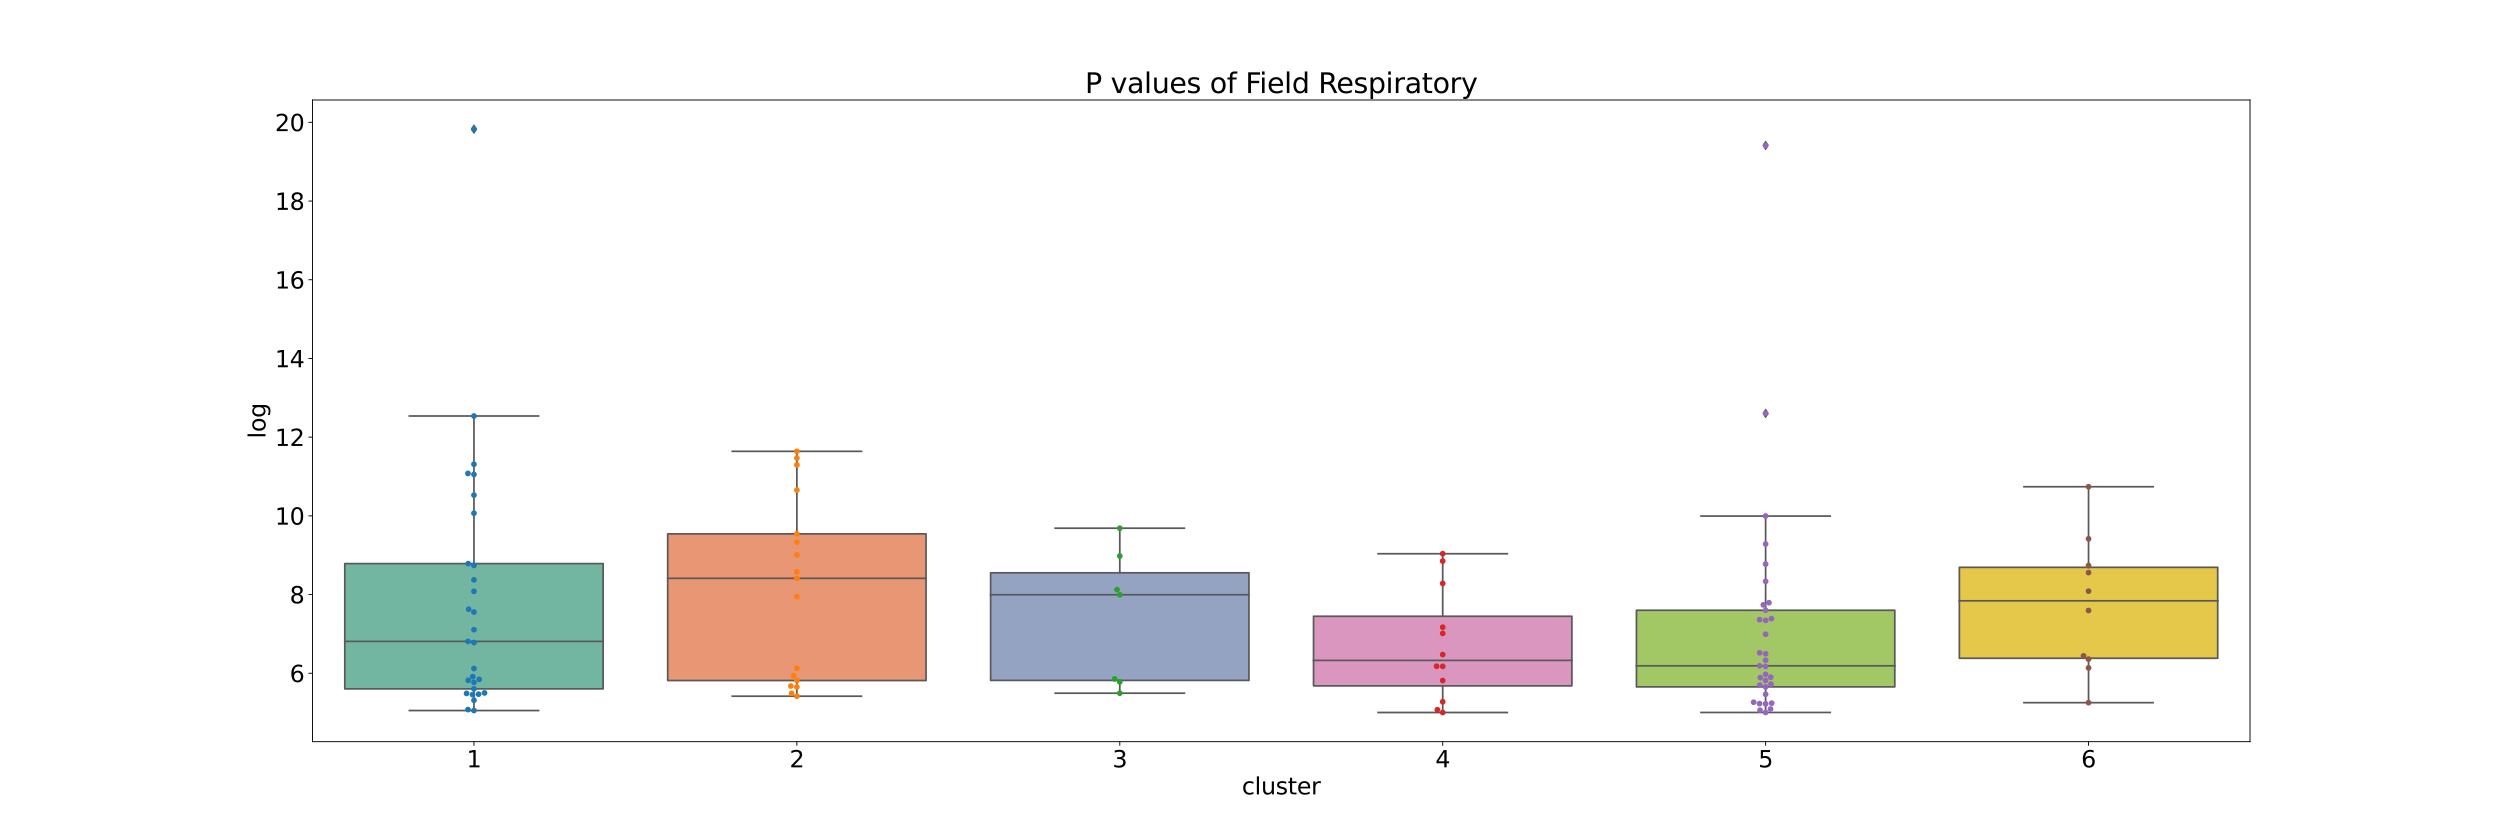 <?xml version="1.0" encoding="utf-8" standalone="no"?>
<!DOCTYPE svg PUBLIC "-//W3C//DTD SVG 1.1//EN"
        "http://www.w3.org/Graphics/SVG/1.1/DTD/svg11.dtd">
<svg xmlns:xlink="http://www.w3.org/1999/xlink" width="2160pt" height="720pt" viewBox="0 0 2160 720"
     xmlns="http://www.w3.org/2000/svg" version="1.1">
    <defs>
        <style type="text/css">*{stroke-linejoin: round; stroke-linecap: butt}</style>
    </defs>
    <g id="figure_1">
        <g id="patch_1">
            <path d="M 0 720
L 2160 720 
L 2160 0 
L 0 0 
z
" style="fill: #ffffff"/>
        </g>
        <g id="axes_1">
            <g id="patch_2">
                <path d="M 270 640.8
L 1944 640.8 
L 1944 86.4 
L 270 86.4 
z
" style="fill: #ffffff"/>
            </g>
            <g id="patch_3">
                <path d="M 297.9 595.163
L 521.1 595.163 
L 521.1 486.947 
L 297.9 486.947 
L 297.9 595.163 
z
" clip-path="url(#pf5c2e2ab93)" style="fill: #72b6a1; stroke: #595959; stroke-width: 1.5; stroke-linejoin: miter"/>
            </g>
            <g id="patch_4">
                <path d="M 576.9 587.984
L 800.1 587.984 
L 800.1 461.274 
L 576.9 461.274 
L 576.9 587.984 
z
" clip-path="url(#pf5c2e2ab93)" style="fill: #e99675; stroke: #595959; stroke-width: 1.5; stroke-linejoin: miter"/>
            </g>
            <g id="patch_5">
                <path d="M 855.9 587.877
L 1079.1 587.877 
L 1079.1 494.922 
L 855.9 494.922 
L 855.9 587.877 
z
" clip-path="url(#pf5c2e2ab93)" style="fill: #95a3c3; stroke: #595959; stroke-width: 1.5; stroke-linejoin: miter"/>
            </g>
            <g id="patch_6">
                <path d="M 1134.9 592.57
L 1358.1 592.57 
L 1358.1 532.429 
L 1134.9 532.429 
L 1134.9 592.57 
z
" clip-path="url(#pf5c2e2ab93)" style="fill: #db96c0; stroke: #595959; stroke-width: 1.5; stroke-linejoin: miter"/>
            </g>
            <g id="patch_7">
                <path d="M 1413.9 593.48
L 1637.1 593.48 
L 1637.1 527.253 
L 1413.9 527.253 
L 1413.9 593.48 
z
" clip-path="url(#pf5c2e2ab93)" style="fill: #a2c865; stroke: #595959; stroke-width: 1.5; stroke-linejoin: miter"/>
            </g>
            <g id="patch_8">
                <path d="M 1692.9 568.752
L 1916.1 568.752 
L 1916.1 490.159 
L 1692.9 490.159 
L 1692.9 568.752 
z
" clip-path="url(#pf5c2e2ab93)" style="fill: #e5c849; stroke: #595959; stroke-width: 1.5; stroke-linejoin: miter"/>
            </g>
            <g id="matplotlib.axis_1">
                <g id="xtick_1">
                    <g id="line2d_1">
                        <defs>
                            <path id="mca15ed8dbb" d="M 0 0
L 0 3.5 
" style="stroke: #000000; stroke-width: 0.8"/>
                        </defs>
                        <g>
                            <use xlink:href="#mca15ed8dbb" x="409.5" y="640.8"
                                 style="stroke: #000000; stroke-width: 0.8"/>
                        </g>
                    </g>
                    <g id="text_1">
                        <!-- 1 -->
                        <g transform="translate(403.137 662.997)scale(0.2 -0.2)">
                            <defs>
                                <path id="DejaVuSans-31" d="M 794 531
L 1825 531 
L 1825 4091 
L 703 3866 
L 703 4441 
L 1819 4666 
L 2450 4666 
L 2450 531 
L 3481 531 
L 3481 0 
L 794 0 
L 794 531 
z
" transform="scale(0.016)"/>
                            </defs>
                            <use xlink:href="#DejaVuSans-31"/>
                        </g>
                    </g>
                </g>
                <g id="xtick_2">
                    <g id="line2d_2">
                        <g>
                            <use xlink:href="#mca15ed8dbb" x="688.5" y="640.8"
                                 style="stroke: #000000; stroke-width: 0.8"/>
                        </g>
                    </g>
                    <g id="text_2">
                        <!-- 2 -->
                        <g transform="translate(682.138 662.997)scale(0.2 -0.2)">
                            <defs>
                                <path id="DejaVuSans-32" d="M 1228 531
L 3431 531 
L 3431 0 
L 469 0 
L 469 531 
Q 828 903 1448 1529 
Q 2069 2156 2228 2338 
Q 2531 2678 2651 2914 
Q 2772 3150 2772 3378 
Q 2772 3750 2511 3984 
Q 2250 4219 1831 4219 
Q 1534 4219 1204 4116 
Q 875 4013 500 3803 
L 500 4441 
Q 881 4594 1212 4672 
Q 1544 4750 1819 4750 
Q 2544 4750 2975 4387 
Q 3406 4025 3406 3419 
Q 3406 3131 3298 2873 
Q 3191 2616 2906 2266 
Q 2828 2175 2409 1742 
Q 1991 1309 1228 531 
z
" transform="scale(0.016)"/>
                            </defs>
                            <use xlink:href="#DejaVuSans-32"/>
                        </g>
                    </g>
                </g>
                <g id="xtick_3">
                    <g id="line2d_3">
                        <g>
                            <use xlink:href="#mca15ed8dbb" x="967.5" y="640.8"
                                 style="stroke: #000000; stroke-width: 0.8"/>
                        </g>
                    </g>
                    <g id="text_3">
                        <!-- 3 -->
                        <g transform="translate(961.138 662.997)scale(0.2 -0.2)">
                            <defs>
                                <path id="DejaVuSans-33" d="M 2597 2516
Q 3050 2419 3304 2112 
Q 3559 1806 3559 1356 
Q 3559 666 3084 287 
Q 2609 -91 1734 -91 
Q 1441 -91 1130 -33 
Q 819 25 488 141 
L 488 750 
Q 750 597 1062 519 
Q 1375 441 1716 441 
Q 2309 441 2620 675 
Q 2931 909 2931 1356 
Q 2931 1769 2642 2001 
Q 2353 2234 1838 2234 
L 1294 2234 
L 1294 2753 
L 1863 2753 
Q 2328 2753 2575 2939 
Q 2822 3125 2822 3475 
Q 2822 3834 2567 4026 
Q 2313 4219 1838 4219 
Q 1578 4219 1281 4162 
Q 984 4106 628 3988 
L 628 4550 
Q 988 4650 1302 4700 
Q 1616 4750 1894 4750 
Q 2613 4750 3031 4423 
Q 3450 4097 3450 3541 
Q 3450 3153 3228 2886 
Q 3006 2619 2597 2516 
z
" transform="scale(0.016)"/>
                            </defs>
                            <use xlink:href="#DejaVuSans-33"/>
                        </g>
                    </g>
                </g>
                <g id="xtick_4">
                    <g id="line2d_4">
                        <g>
                            <use xlink:href="#mca15ed8dbb" x="1246.5" y="640.8"
                                 style="stroke: #000000; stroke-width: 0.8"/>
                        </g>
                    </g>
                    <g id="text_4">
                        <!-- 4 -->
                        <g transform="translate(1240.138 662.997)scale(0.2 -0.2)">
                            <defs>
                                <path id="DejaVuSans-34" d="M 2419 4116
L 825 1625 
L 2419 1625 
L 2419 4116 
z
M 2253 4666 
L 3047 4666 
L 3047 1625 
L 3713 1625 
L 3713 1100 
L 3047 1100 
L 3047 0 
L 2419 0 
L 2419 1100 
L 313 1100 
L 313 1709 
L 2253 4666 
z
" transform="scale(0.016)"/>
                            </defs>
                            <use xlink:href="#DejaVuSans-34"/>
                        </g>
                    </g>
                </g>
                <g id="xtick_5">
                    <g id="line2d_5">
                        <g>
                            <use xlink:href="#mca15ed8dbb" x="1525.5" y="640.8"
                                 style="stroke: #000000; stroke-width: 0.8"/>
                        </g>
                    </g>
                    <g id="text_5">
                        <!-- 5 -->
                        <g transform="translate(1519.138 662.997)scale(0.2 -0.2)">
                            <defs>
                                <path id="DejaVuSans-35" d="M 691 4666
L 3169 4666 
L 3169 4134 
L 1269 4134 
L 1269 2991 
Q 1406 3038 1543 3061 
Q 1681 3084 1819 3084 
Q 2600 3084 3056 2656 
Q 3513 2228 3513 1497 
Q 3513 744 3044 326 
Q 2575 -91 1722 -91 
Q 1428 -91 1123 -41 
Q 819 9 494 109 
L 494 744 
Q 775 591 1075 516 
Q 1375 441 1709 441 
Q 2250 441 2565 725 
Q 2881 1009 2881 1497 
Q 2881 1984 2565 2268 
Q 2250 2553 1709 2553 
Q 1456 2553 1204 2497 
Q 953 2441 691 2322 
L 691 4666 
z
" transform="scale(0.016)"/>
                            </defs>
                            <use xlink:href="#DejaVuSans-35"/>
                        </g>
                    </g>
                </g>
                <g id="xtick_6">
                    <g id="line2d_6">
                        <g>
                            <use xlink:href="#mca15ed8dbb" x="1804.5" y="640.8"
                                 style="stroke: #000000; stroke-width: 0.8"/>
                        </g>
                    </g>
                    <g id="text_6">
                        <!-- 6 -->
                        <g transform="translate(1798.138 662.997)scale(0.2 -0.2)">
                            <defs>
                                <path id="DejaVuSans-36" d="M 2113 2584
Q 1688 2584 1439 2293 
Q 1191 2003 1191 1497 
Q 1191 994 1439 701 
Q 1688 409 2113 409 
Q 2538 409 2786 701 
Q 3034 994 3034 1497 
Q 3034 2003 2786 2293 
Q 2538 2584 2113 2584 
z
M 3366 4563 
L 3366 3988 
Q 3128 4100 2886 4159 
Q 2644 4219 2406 4219 
Q 1781 4219 1451 3797 
Q 1122 3375 1075 2522 
Q 1259 2794 1537 2939 
Q 1816 3084 2150 3084 
Q 2853 3084 3261 2657 
Q 3669 2231 3669 1497 
Q 3669 778 3244 343 
Q 2819 -91 2113 -91 
Q 1303 -91 875 529 
Q 447 1150 447 2328 
Q 447 3434 972 4092 
Q 1497 4750 2381 4750 
Q 2619 4750 2861 4703 
Q 3103 4656 3366 4563 
z
" transform="scale(0.016)"/>
                            </defs>
                            <use xlink:href="#DejaVuSans-36"/>
                        </g>
                    </g>
                </g>
                <g id="text_7">
                    <!-- cluster -->
                    <g transform="translate(1072.992 686.353)scale(0.2 -0.2)">
                        <defs>
                            <path id="DejaVuSans-63" d="M 3122 3366
L 3122 2828 
Q 2878 2963 2633 3030 
Q 2388 3097 2138 3097 
Q 1578 3097 1268 2742 
Q 959 2388 959 1747 
Q 959 1106 1268 751 
Q 1578 397 2138 397 
Q 2388 397 2633 464 
Q 2878 531 3122 666 
L 3122 134 
Q 2881 22 2623 -34 
Q 2366 -91 2075 -91 
Q 1284 -91 818 406 
Q 353 903 353 1747 
Q 353 2603 823 3093 
Q 1294 3584 2113 3584 
Q 2378 3584 2631 3529 
Q 2884 3475 3122 3366 
z
" transform="scale(0.016)"/>
                            <path id="DejaVuSans-6c" d="M 603 4863
L 1178 4863 
L 1178 0 
L 603 0 
L 603 4863 
z
" transform="scale(0.016)"/>
                            <path id="DejaVuSans-75" d="M 544 1381
L 544 3500 
L 1119 3500 
L 1119 1403 
Q 1119 906 1312 657 
Q 1506 409 1894 409 
Q 2359 409 2629 706 
Q 2900 1003 2900 1516 
L 2900 3500 
L 3475 3500 
L 3475 0 
L 2900 0 
L 2900 538 
Q 2691 219 2414 64 
Q 2138 -91 1772 -91 
Q 1169 -91 856 284 
Q 544 659 544 1381 
z
M 1991 3584 
L 1991 3584 
z
" transform="scale(0.016)"/>
                            <path id="DejaVuSans-73" d="M 2834 3397
L 2834 2853 
Q 2591 2978 2328 3040 
Q 2066 3103 1784 3103 
Q 1356 3103 1142 2972 
Q 928 2841 928 2578 
Q 928 2378 1081 2264 
Q 1234 2150 1697 2047 
L 1894 2003 
Q 2506 1872 2764 1633 
Q 3022 1394 3022 966 
Q 3022 478 2636 193 
Q 2250 -91 1575 -91 
Q 1294 -91 989 -36 
Q 684 19 347 128 
L 347 722 
Q 666 556 975 473 
Q 1284 391 1588 391 
Q 1994 391 2212 530 
Q 2431 669 2431 922 
Q 2431 1156 2273 1281 
Q 2116 1406 1581 1522 
L 1381 1569 
Q 847 1681 609 1914 
Q 372 2147 372 2553 
Q 372 3047 722 3315 
Q 1072 3584 1716 3584 
Q 2034 3584 2315 3537 
Q 2597 3491 2834 3397 
z
" transform="scale(0.016)"/>
                            <path id="DejaVuSans-74" d="M 1172 4494
L 1172 3500 
L 2356 3500 
L 2356 3053 
L 1172 3053 
L 1172 1153 
Q 1172 725 1289 603 
Q 1406 481 1766 481 
L 2356 481 
L 2356 0 
L 1766 0 
Q 1100 0 847 248 
Q 594 497 594 1153 
L 594 3053 
L 172 3053 
L 172 3500 
L 594 3500 
L 594 4494 
L 1172 4494 
z
" transform="scale(0.016)"/>
                            <path id="DejaVuSans-65" d="M 3597 1894
L 3597 1613 
L 953 1613 
Q 991 1019 1311 708 
Q 1631 397 2203 397 
Q 2534 397 2845 478 
Q 3156 559 3463 722 
L 3463 178 
Q 3153 47 2828 -22 
Q 2503 -91 2169 -91 
Q 1331 -91 842 396 
Q 353 884 353 1716 
Q 353 2575 817 3079 
Q 1281 3584 2069 3584 
Q 2775 3584 3186 3129 
Q 3597 2675 3597 1894 
z
M 3022 2063 
Q 3016 2534 2758 2815 
Q 2500 3097 2075 3097 
Q 1594 3097 1305 2825 
Q 1016 2553 972 2059 
L 3022 2063 
z
" transform="scale(0.016)"/>
                            <path id="DejaVuSans-72" d="M 2631 2963
Q 2534 3019 2420 3045 
Q 2306 3072 2169 3072 
Q 1681 3072 1420 2755 
Q 1159 2438 1159 1844 
L 1159 0 
L 581 0 
L 581 3500 
L 1159 3500 
L 1159 2956 
Q 1341 3275 1631 3429 
Q 1922 3584 2338 3584 
Q 2397 3584 2469 3576 
Q 2541 3569 2628 3553 
L 2631 2963 
z
" transform="scale(0.016)"/>
                        </defs>
                        <use xlink:href="#DejaVuSans-63"/>
                        <use xlink:href="#DejaVuSans-6c" x="54.98"/>
                        <use xlink:href="#DejaVuSans-75" x="82.764"/>
                        <use xlink:href="#DejaVuSans-73" x="146.143"/>
                        <use xlink:href="#DejaVuSans-74" x="198.242"/>
                        <use xlink:href="#DejaVuSans-65" x="237.451"/>
                        <use xlink:href="#DejaVuSans-72" x="298.975"/>
                    </g>
                </g>
            </g>
            <g id="matplotlib.axis_2">
                <g id="ytick_1">
                    <g id="line2d_7">
                        <defs>
                            <path id="mac9a48b45e" d="M 0 0
L -3.5 0 
" style="stroke: #000000; stroke-width: 0.8"/>
                        </defs>
                        <g>
                            <use xlink:href="#mac9a48b45e" x="270" y="581.704"
                                 style="stroke: #000000; stroke-width: 0.8"/>
                        </g>
                    </g>
                    <g id="text_8">
                        <!-- 6 -->
                        <g transform="translate(250.275 589.303)scale(0.2 -0.2)">
                            <use xlink:href="#DejaVuSans-36"/>
                        </g>
                    </g>
                </g>
                <g id="ytick_2">
                    <g id="line2d_8">
                        <g>
                            <use xlink:href="#mac9a48b45e" x="270" y="513.705"
                                 style="stroke: #000000; stroke-width: 0.8"/>
                        </g>
                    </g>
                    <g id="text_9">
                        <!-- 8 -->
                        <g transform="translate(250.275 521.304)scale(0.2 -0.2)">
                            <defs>
                                <path id="DejaVuSans-38" d="M 2034 2216
Q 1584 2216 1326 1975 
Q 1069 1734 1069 1313 
Q 1069 891 1326 650 
Q 1584 409 2034 409 
Q 2484 409 2743 651 
Q 3003 894 3003 1313 
Q 3003 1734 2745 1975 
Q 2488 2216 2034 2216 
z
M 1403 2484 
Q 997 2584 770 2862 
Q 544 3141 544 3541 
Q 544 4100 942 4425 
Q 1341 4750 2034 4750 
Q 2731 4750 3128 4425 
Q 3525 4100 3525 3541 
Q 3525 3141 3298 2862 
Q 3072 2584 2669 2484 
Q 3125 2378 3379 2068 
Q 3634 1759 3634 1313 
Q 3634 634 3220 271 
Q 2806 -91 2034 -91 
Q 1263 -91 848 271 
Q 434 634 434 1313 
Q 434 1759 690 2068 
Q 947 2378 1403 2484 
z
M 1172 3481 
Q 1172 3119 1398 2916 
Q 1625 2713 2034 2713 
Q 2441 2713 2670 2916 
Q 2900 3119 2900 3481 
Q 2900 3844 2670 4047 
Q 2441 4250 2034 4250 
Q 1625 4250 1398 4047 
Q 1172 3844 1172 3481 
z
" transform="scale(0.016)"/>
                            </defs>
                            <use xlink:href="#DejaVuSans-38"/>
                        </g>
                    </g>
                </g>
                <g id="ytick_3">
                    <g id="line2d_9">
                        <g>
                            <use xlink:href="#mac9a48b45e" x="270" y="445.706"
                                 style="stroke: #000000; stroke-width: 0.8"/>
                        </g>
                    </g>
                    <g id="text_10">
                        <!-- 10 -->
                        <g transform="translate(237.55 453.305)scale(0.2 -0.2)">
                            <defs>
                                <path id="DejaVuSans-30" d="M 2034 4250
Q 1547 4250 1301 3770 
Q 1056 3291 1056 2328 
Q 1056 1369 1301 889 
Q 1547 409 2034 409 
Q 2525 409 2770 889 
Q 3016 1369 3016 2328 
Q 3016 3291 2770 3770 
Q 2525 4250 2034 4250 
z
M 2034 4750 
Q 2819 4750 3233 4129 
Q 3647 3509 3647 2328 
Q 3647 1150 3233 529 
Q 2819 -91 2034 -91 
Q 1250 -91 836 529 
Q 422 1150 422 2328 
Q 422 3509 836 4129 
Q 1250 4750 2034 4750 
z
" transform="scale(0.016)"/>
                            </defs>
                            <use xlink:href="#DejaVuSans-31"/>
                            <use xlink:href="#DejaVuSans-30" x="63.623"/>
                        </g>
                    </g>
                </g>
                <g id="ytick_4">
                    <g id="line2d_10">
                        <g>
                            <use xlink:href="#mac9a48b45e" x="270" y="377.707"
                                 style="stroke: #000000; stroke-width: 0.8"/>
                        </g>
                    </g>
                    <g id="text_11">
                        <!-- 12 -->
                        <g transform="translate(237.55 385.306)scale(0.2 -0.2)">
                            <use xlink:href="#DejaVuSans-31"/>
                            <use xlink:href="#DejaVuSans-32" x="63.623"/>
                        </g>
                    </g>
                </g>
                <g id="ytick_5">
                    <g id="line2d_11">
                        <g>
                            <use xlink:href="#mac9a48b45e" x="270" y="309.709"
                                 style="stroke: #000000; stroke-width: 0.8"/>
                        </g>
                    </g>
                    <g id="text_12">
                        <!-- 14 -->
                        <g transform="translate(237.55 317.307)scale(0.2 -0.2)">
                            <use xlink:href="#DejaVuSans-31"/>
                            <use xlink:href="#DejaVuSans-34" x="63.623"/>
                        </g>
                    </g>
                </g>
                <g id="ytick_6">
                    <g id="line2d_12">
                        <g>
                            <use xlink:href="#mac9a48b45e" x="270" y="241.71"
                                 style="stroke: #000000; stroke-width: 0.8"/>
                        </g>
                    </g>
                    <g id="text_13">
                        <!-- 16 -->
                        <g transform="translate(237.55 249.308)scale(0.2 -0.2)">
                            <use xlink:href="#DejaVuSans-31"/>
                            <use xlink:href="#DejaVuSans-36" x="63.623"/>
                        </g>
                    </g>
                </g>
                <g id="ytick_7">
                    <g id="line2d_13">
                        <g>
                            <use xlink:href="#mac9a48b45e" x="270" y="173.711"
                                 style="stroke: #000000; stroke-width: 0.8"/>
                        </g>
                    </g>
                    <g id="text_14">
                        <!-- 18 -->
                        <g transform="translate(237.55 181.309)scale(0.2 -0.2)">
                            <use xlink:href="#DejaVuSans-31"/>
                            <use xlink:href="#DejaVuSans-38" x="63.623"/>
                        </g>
                    </g>
                </g>
                <g id="ytick_8">
                    <g id="line2d_14">
                        <g>
                            <use xlink:href="#mac9a48b45e" x="270" y="105.712"
                                 style="stroke: #000000; stroke-width: 0.8"/>
                        </g>
                    </g>
                    <g id="text_15">
                        <!-- 20 -->
                        <g transform="translate(237.55 113.31)scale(0.2 -0.2)">
                            <use xlink:href="#DejaVuSans-32"/>
                            <use xlink:href="#DejaVuSans-30" x="63.623"/>
                        </g>
                    </g>
                </g>
                <g id="text_16">
                    <!-- log -->
                    <g transform="translate(229.391 378.845)rotate(-90)scale(0.2 -0.2)">
                        <defs>
                            <path id="DejaVuSans-6f" d="M 1959 3097
Q 1497 3097 1228 2736 
Q 959 2375 959 1747 
Q 959 1119 1226 758 
Q 1494 397 1959 397 
Q 2419 397 2687 759 
Q 2956 1122 2956 1747 
Q 2956 2369 2687 2733 
Q 2419 3097 1959 3097 
z
M 1959 3584 
Q 2709 3584 3137 3096 
Q 3566 2609 3566 1747 
Q 3566 888 3137 398 
Q 2709 -91 1959 -91 
Q 1206 -91 779 398 
Q 353 888 353 1747 
Q 353 2609 779 3096 
Q 1206 3584 1959 3584 
z
" transform="scale(0.016)"/>
                            <path id="DejaVuSans-67" d="M 2906 1791
Q 2906 2416 2648 2759 
Q 2391 3103 1925 3103 
Q 1463 3103 1205 2759 
Q 947 2416 947 1791 
Q 947 1169 1205 825 
Q 1463 481 1925 481 
Q 2391 481 2648 825 
Q 2906 1169 2906 1791 
z
M 3481 434 
Q 3481 -459 3084 -895 
Q 2688 -1331 1869 -1331 
Q 1566 -1331 1297 -1286 
Q 1028 -1241 775 -1147 
L 775 -588 
Q 1028 -725 1275 -790 
Q 1522 -856 1778 -856 
Q 2344 -856 2625 -561 
Q 2906 -266 2906 331 
L 2906 616 
Q 2728 306 2450 153 
Q 2172 0 1784 0 
Q 1141 0 747 490 
Q 353 981 353 1791 
Q 353 2603 747 3093 
Q 1141 3584 1784 3584 
Q 2172 3584 2450 3431 
Q 2728 3278 2906 2969 
L 2906 3500 
L 3481 3500 
L 3481 434 
z
" transform="scale(0.016)"/>
                        </defs>
                        <use xlink:href="#DejaVuSans-6c"/>
                        <use xlink:href="#DejaVuSans-6f" x="27.783"/>
                        <use xlink:href="#DejaVuSans-67" x="88.965"/>
                    </g>
                </g>
            </g>
            <g id="line2d_15">
                <path d="M 409.5 595.163
L 409.5 613.883 
" clip-path="url(#pf5c2e2ab93)" style="fill: none; stroke: #595959; stroke-width: 1.5; stroke-linecap: square"/>
            </g>
            <g id="line2d_16">
                <path d="M 409.5 486.947
L 409.5 359.429 
" clip-path="url(#pf5c2e2ab93)" style="fill: none; stroke: #595959; stroke-width: 1.5; stroke-linecap: square"/>
            </g>
            <g id="line2d_17">
                <path d="M 353.7 613.883
L 465.3 613.883 
" clip-path="url(#pf5c2e2ab93)" style="fill: none; stroke: #595959; stroke-width: 1.5; stroke-linecap: square"/>
            </g>
            <g id="line2d_18">
                <path d="M 353.7 359.429
L 465.3 359.429 
" clip-path="url(#pf5c2e2ab93)" style="fill: none; stroke: #595959; stroke-width: 1.5; stroke-linecap: square"/>
            </g>
            <g id="line2d_19">
                <defs>
                    <path id="mdda55e68e3" d="M -0 3.536
L 2.121 0 
L -0 -3.536 
L -2.121 -0 
z
" style="stroke: #595959; stroke-linejoin: miter"/>
                </defs>
                <g clip-path="url(#pf5c2e2ab93)">
                    <use xlink:href="#mdda55e68e3" x="409.5" y="111.6"
                         style="fill: #595959; stroke: #595959; stroke-linejoin: miter"/>
                </g>
            </g>
            <g id="line2d_20">
                <path d="M 688.5 587.984
L 688.5 601.533 
" clip-path="url(#pf5c2e2ab93)" style="fill: none; stroke: #595959; stroke-width: 1.5; stroke-linecap: square"/>
            </g>
            <g id="line2d_21">
                <path d="M 688.5 461.274
L 688.5 389.942 
" clip-path="url(#pf5c2e2ab93)" style="fill: none; stroke: #595959; stroke-width: 1.5; stroke-linecap: square"/>
            </g>
            <g id="line2d_22">
                <path d="M 632.7 601.533
L 744.3 601.533 
" clip-path="url(#pf5c2e2ab93)" style="fill: none; stroke: #595959; stroke-width: 1.5; stroke-linecap: square"/>
            </g>
            <g id="line2d_23">
                <path d="M 632.7 389.942
L 744.3 389.942 
" clip-path="url(#pf5c2e2ab93)" style="fill: none; stroke: #595959; stroke-width: 1.5; stroke-linecap: square"/>
            </g>
            <g id="line2d_24"/>
            <g id="line2d_25">
                <path d="M 967.5 587.877
L 967.5 598.925 
" clip-path="url(#pf5c2e2ab93)" style="fill: none; stroke: #595959; stroke-width: 1.5; stroke-linecap: square"/>
            </g>
            <g id="line2d_26">
                <path d="M 967.5 494.922
L 967.5 456.378 
" clip-path="url(#pf5c2e2ab93)" style="fill: none; stroke: #595959; stroke-width: 1.5; stroke-linecap: square"/>
            </g>
            <g id="line2d_27">
                <path d="M 911.7 598.925
L 1023.3 598.925 
" clip-path="url(#pf5c2e2ab93)" style="fill: none; stroke: #595959; stroke-width: 1.5; stroke-linecap: square"/>
            </g>
            <g id="line2d_28">
                <path d="M 911.7 456.378
L 1023.3 456.378 
" clip-path="url(#pf5c2e2ab93)" style="fill: none; stroke: #595959; stroke-width: 1.5; stroke-linecap: square"/>
            </g>
            <g id="line2d_29"/>
            <g id="line2d_30">
                <path d="M 1246.5 592.57
L 1246.5 615.6 
" clip-path="url(#pf5c2e2ab93)" style="fill: none; stroke: #595959; stroke-width: 1.5; stroke-linecap: square"/>
            </g>
            <g id="line2d_31">
                <path d="M 1246.5 532.429
L 1246.5 478.41 
" clip-path="url(#pf5c2e2ab93)" style="fill: none; stroke: #595959; stroke-width: 1.5; stroke-linecap: square"/>
            </g>
            <g id="line2d_32">
                <path d="M 1190.7 615.6
L 1302.3 615.6 
" clip-path="url(#pf5c2e2ab93)" style="fill: none; stroke: #595959; stroke-width: 1.5; stroke-linecap: square"/>
            </g>
            <g id="line2d_33">
                <path d="M 1190.7 478.41
L 1302.3 478.41 
" clip-path="url(#pf5c2e2ab93)" style="fill: none; stroke: #595959; stroke-width: 1.5; stroke-linecap: square"/>
            </g>
            <g id="line2d_34"/>
            <g id="line2d_35">
                <path d="M 1525.5 593.48
L 1525.5 615.555 
" clip-path="url(#pf5c2e2ab93)" style="fill: none; stroke: #595959; stroke-width: 1.5; stroke-linecap: square"/>
            </g>
            <g id="line2d_36">
                <path d="M 1525.5 527.253
L 1525.5 445.853 
" clip-path="url(#pf5c2e2ab93)" style="fill: none; stroke: #595959; stroke-width: 1.5; stroke-linecap: square"/>
            </g>
            <g id="line2d_37">
                <path d="M 1469.7 615.555
L 1581.3 615.555 
" clip-path="url(#pf5c2e2ab93)" style="fill: none; stroke: #595959; stroke-width: 1.5; stroke-linecap: square"/>
            </g>
            <g id="line2d_38">
                <path d="M 1469.7 445.853
L 1581.3 445.853 
" clip-path="url(#pf5c2e2ab93)" style="fill: none; stroke: #595959; stroke-width: 1.5; stroke-linecap: square"/>
            </g>
            <g id="line2d_39">
                <g clip-path="url(#pf5c2e2ab93)">
                    <use xlink:href="#mdda55e68e3" x="1525.5" y="357.179"
                         style="fill: #595959; stroke: #595959; stroke-linejoin: miter"/>
                    <use xlink:href="#mdda55e68e3" x="1525.5" y="125.632"
                         style="fill: #595959; stroke: #595959; stroke-linejoin: miter"/>
                </g>
            </g>
            <g id="line2d_40">
                <path d="M 1804.5 568.752
L 1804.5 607.119 
" clip-path="url(#pf5c2e2ab93)" style="fill: none; stroke: #595959; stroke-width: 1.5; stroke-linecap: square"/>
            </g>
            <g id="line2d_41">
                <path d="M 1804.5 490.159
L 1804.5 420.549 
" clip-path="url(#pf5c2e2ab93)" style="fill: none; stroke: #595959; stroke-width: 1.5; stroke-linecap: square"/>
            </g>
            <g id="line2d_42">
                <path d="M 1748.7 607.119
L 1860.3 607.119 
" clip-path="url(#pf5c2e2ab93)" style="fill: none; stroke: #595959; stroke-width: 1.5; stroke-linecap: square"/>
            </g>
            <g id="line2d_43">
                <path d="M 1748.7 420.549
L 1860.3 420.549 
" clip-path="url(#pf5c2e2ab93)" style="fill: none; stroke: #595959; stroke-width: 1.5; stroke-linecap: square"/>
            </g>
            <g id="line2d_44"/>
            <g id="line2d_45">
                <path d="M 297.9 554.176
L 521.1 554.176 
" clip-path="url(#pf5c2e2ab93)" style="fill: none; stroke: #595959; stroke-width: 1.5; stroke-linecap: square"/>
            </g>
            <g id="line2d_46">
                <path d="M 576.9 499.688
L 800.1 499.688 
" clip-path="url(#pf5c2e2ab93)" style="fill: none; stroke: #595959; stroke-width: 1.5; stroke-linecap: square"/>
            </g>
            <g id="line2d_47">
                <path d="M 855.9 513.852
L 1079.1 513.852 
" clip-path="url(#pf5c2e2ab93)" style="fill: none; stroke: #595959; stroke-width: 1.5; stroke-linecap: square"/>
            </g>
            <g id="line2d_48">
                <path d="M 1134.9 570.598
L 1358.1 570.598 
" clip-path="url(#pf5c2e2ab93)" style="fill: none; stroke: #595959; stroke-width: 1.5; stroke-linecap: square"/>
            </g>
            <g id="line2d_49">
                <path d="M 1413.9 575.264
L 1637.1 575.264 
" clip-path="url(#pf5c2e2ab93)" style="fill: none; stroke: #595959; stroke-width: 1.5; stroke-linecap: square"/>
            </g>
            <g id="line2d_50">
                <path d="M 1692.9 519.104
L 1916.1 519.104 
" clip-path="url(#pf5c2e2ab93)" style="fill: none; stroke: #595959; stroke-width: 1.5; stroke-linecap: square"/>
            </g>
            <g id="patch_9">
                <path d="M 270 640.8
L 270 86.4 
" style="fill: none; stroke: #000000; stroke-width: 0.8; stroke-linejoin: miter; stroke-linecap: square"/>
            </g>
            <g id="patch_10">
                <path d="M 1944 640.8
L 1944 86.4 
" style="fill: none; stroke: #000000; stroke-width: 0.8; stroke-linejoin: miter; stroke-linecap: square"/>
            </g>
            <g id="patch_11">
                <path d="M 270 640.8
L 1944 640.8 
" style="fill: none; stroke: #000000; stroke-width: 0.8; stroke-linejoin: miter; stroke-linecap: square"/>
            </g>
            <g id="patch_12">
                <path d="M 270 86.4
L 1944 86.4 
" style="fill: none; stroke: #000000; stroke-width: 0.8; stroke-linejoin: miter; stroke-linecap: square"/>
            </g>
            <g id="PathCollection_1">
                <defs>
                    <path id="C0_0_6280115248" d="M 0 2.5
C 0.663 2.5 1.299 2.237 1.768 1.768 
C 2.237 1.299 2.5 0.663 2.5 -0 
C 2.5 -0.663 2.237 -1.299 1.768 -1.768 
C 1.299 -2.237 0.663 -2.5 0 -2.5 
C -0.663 -2.5 -1.299 -2.237 -1.768 -1.768 
C -2.237 -1.299 -2.5 -0.663 -2.5 0 
C -2.5 0.663 -2.237 1.299 -1.768 1.768 
C -1.299 2.237 -0.663 2.5 0 2.5 
z
"/>
                </defs>
                <g clip-path="url(#pf5c2e2ab93)">
                    <use xlink:href="#C0_0_6280115248" x="409.5" y="613.883" style="fill: #1f77b4"/>
                </g>
                <g clip-path="url(#pf5c2e2ab93)">
                    <use xlink:href="#C0_0_6280115248" x="404.318" y="613.082" style="fill: #1f77b4"/>
                </g>
                <g clip-path="url(#pf5c2e2ab93)">
                    <use xlink:href="#C0_0_6280115248" x="409.5" y="605.019" style="fill: #1f77b4"/>
                </g>
                <g clip-path="url(#pf5c2e2ab93)">
                    <use xlink:href="#C0_0_6280115248" x="408.262" y="600.16" style="fill: #1f77b4"/>
                </g>
                <g clip-path="url(#pf5c2e2ab93)">
                    <use xlink:href="#C0_0_6280115248" x="413.494" y="599.744" style="fill: #1f77b4"/>
                </g>
                <g clip-path="url(#pf5c2e2ab93)">
                    <use xlink:href="#C0_0_6280115248" x="403.131" y="599.103" style="fill: #1f77b4"/>
                </g>
                <g clip-path="url(#pf5c2e2ab93)">
                    <use xlink:href="#C0_0_6280115248" x="418.627" y="598.693" style="fill: #1f77b4"/>
                </g>
                <g clip-path="url(#pf5c2e2ab93)">
                    <use xlink:href="#C0_0_6280115248" x="409.5" y="595.163" style="fill: #1f77b4"/>
                </g>
                <g clip-path="url(#pf5c2e2ab93)">
                    <use xlink:href="#C0_0_6280115248" x="409.5" y="589.539" style="fill: #1f77b4"/>
                </g>
                <g clip-path="url(#pf5c2e2ab93)">
                    <use xlink:href="#C0_0_6280115248" x="404.563" y="587.838" style="fill: #1f77b4"/>
                </g>
                <g clip-path="url(#pf5c2e2ab93)">
                    <use xlink:href="#C0_0_6280115248" x="414.014" y="586.986" style="fill: #1f77b4"/>
                </g>
                <g clip-path="url(#pf5c2e2ab93)">
                    <use xlink:href="#C0_0_6280115248" x="408.45" y="584.64" style="fill: #1f77b4"/>
                </g>
                <g clip-path="url(#pf5c2e2ab93)">
                    <use xlink:href="#C0_0_6280115248" x="409.5" y="577.594" style="fill: #1f77b4"/>
                </g>
                <g clip-path="url(#pf5c2e2ab93)">
                    <use xlink:href="#C0_0_6280115248" x="409.5" y="555.188" style="fill: #1f77b4"/>
                </g>
                <g clip-path="url(#pf5c2e2ab93)">
                    <use xlink:href="#C0_0_6280115248" x="404.359" y="554.176" style="fill: #1f77b4"/>
                </g>
                <g clip-path="url(#pf5c2e2ab93)">
                    <use xlink:href="#C0_0_6280115248" x="409.5" y="544.055" style="fill: #1f77b4"/>
                </g>
                <g clip-path="url(#pf5c2e2ab93)">
                    <use xlink:href="#C0_0_6280115248" x="409.5" y="528.803" style="fill: #1f77b4"/>
                </g>
                <g clip-path="url(#pf5c2e2ab93)">
                    <use xlink:href="#C0_0_6280115248" x="404.905" y="526.384" style="fill: #1f77b4"/>
                </g>
                <g clip-path="url(#pf5c2e2ab93)">
                    <use xlink:href="#C0_0_6280115248" x="409.5" y="510.865" style="fill: #1f77b4"/>
                </g>
                <g clip-path="url(#pf5c2e2ab93)">
                    <use xlink:href="#C0_0_6280115248" x="409.5" y="500.966" style="fill: #1f77b4"/>
                </g>
                <g clip-path="url(#pf5c2e2ab93)">
                    <use xlink:href="#C0_0_6280115248" x="409.5" y="488.548" style="fill: #1f77b4"/>
                </g>
                <g clip-path="url(#pf5c2e2ab93)">
                    <use xlink:href="#C0_0_6280115248" x="404.526" y="486.947" style="fill: #1f77b4"/>
                </g>
                <g clip-path="url(#pf5c2e2ab93)">
                    <use xlink:href="#C0_0_6280115248" x="409.5" y="443.428" style="fill: #1f77b4"/>
                </g>
                <g clip-path="url(#pf5c2e2ab93)">
                    <use xlink:href="#C0_0_6280115248" x="409.5" y="427.795" style="fill: #1f77b4"/>
                </g>
                <g clip-path="url(#pf5c2e2ab93)">
                    <use xlink:href="#C0_0_6280115248" x="409.5" y="409.903" style="fill: #1f77b4"/>
                </g>
                <g clip-path="url(#pf5c2e2ab93)">
                    <use xlink:href="#C0_0_6280115248" x="404.331" y="409.027" style="fill: #1f77b4"/>
                </g>
                <g clip-path="url(#pf5c2e2ab93)">
                    <use xlink:href="#C0_0_6280115248" x="409.5" y="401.113" style="fill: #1f77b4"/>
                </g>
                <g clip-path="url(#pf5c2e2ab93)">
                    <use xlink:href="#C0_0_6280115248" x="409.5" y="359.429" style="fill: #1f77b4"/>
                </g>
                <g clip-path="url(#pf5c2e2ab93)">
                    <use xlink:href="#C0_0_6280115248" x="409.5" y="111.6" style="fill: #1f77b4"/>
                </g>
            </g>
            <g id="PathCollection_2">
                <defs>
                    <path id="C1_0_8f94d0ab82" d="M 0 2.5
C 0.663 2.5 1.299 2.237 1.768 1.768 
C 2.237 1.299 2.5 0.663 2.5 -0 
C 2.5 -0.663 2.237 -1.299 1.768 -1.768 
C 1.299 -2.237 0.663 -2.5 0 -2.5 
C -0.663 -2.5 -1.299 -2.237 -1.768 -1.768 
C -2.237 -1.299 -2.5 -0.663 -2.5 0 
C -2.5 0.663 -2.237 1.299 -1.768 1.768 
C -1.299 2.237 -0.663 2.5 0 2.5 
z
"/>
                </defs>
                <g clip-path="url(#pf5c2e2ab93)">
                    <use xlink:href="#C1_0_8f94d0ab82" x="688.5" y="601.533" style="fill: #ff7f0e"/>
                </g>
                <g clip-path="url(#pf5c2e2ab93)">
                    <use xlink:href="#C1_0_8f94d0ab82" x="683.963" y="599.017" style="fill: #ff7f0e"/>
                </g>
                <g clip-path="url(#pf5c2e2ab93)">
                    <use xlink:href="#C1_0_8f94d0ab82" x="688.5" y="593.546" style="fill: #ff7f0e"/>
                </g>
                <g clip-path="url(#pf5c2e2ab93)">
                    <use xlink:href="#C1_0_8f94d0ab82" x="683.321" y="592.73" style="fill: #ff7f0e"/>
                </g>
                <g clip-path="url(#pf5c2e2ab93)">
                    <use xlink:href="#C1_0_8f94d0ab82" x="688.5" y="587.984" style="fill: #ff7f0e"/>
                </g>
                <g clip-path="url(#pf5c2e2ab93)">
                    <use xlink:href="#C1_0_8f94d0ab82" x="685.677" y="583.768" style="fill: #ff7f0e"/>
                </g>
                <g clip-path="url(#pf5c2e2ab93)">
                    <use xlink:href="#C1_0_8f94d0ab82" x="688.5" y="577.417" style="fill: #ff7f0e"/>
                </g>
                <g clip-path="url(#pf5c2e2ab93)">
                    <use xlink:href="#C1_0_8f94d0ab82" x="688.5" y="515.51" style="fill: #ff7f0e"/>
                </g>
                <g clip-path="url(#pf5c2e2ab93)">
                    <use xlink:href="#C1_0_8f94d0ab82" x="688.5" y="499.688" style="fill: #ff7f0e"/>
                </g>
                <g clip-path="url(#pf5c2e2ab93)">
                    <use xlink:href="#C1_0_8f94d0ab82" x="688.5" y="494.04" style="fill: #ff7f0e"/>
                </g>
                <g clip-path="url(#pf5c2e2ab93)">
                    <use xlink:href="#C1_0_8f94d0ab82" x="688.5" y="479.377" style="fill: #ff7f0e"/>
                </g>
                <g clip-path="url(#pf5c2e2ab93)">
                    <use xlink:href="#C1_0_8f94d0ab82" x="688.5" y="468.438" style="fill: #ff7f0e"/>
                </g>
                <g clip-path="url(#pf5c2e2ab93)">
                    <use xlink:href="#C1_0_8f94d0ab82" x="688.5" y="461.274" style="fill: #ff7f0e"/>
                </g>
                <g clip-path="url(#pf5c2e2ab93)">
                    <use xlink:href="#C1_0_8f94d0ab82" x="688.5" y="423.416" style="fill: #ff7f0e"/>
                </g>
                <g clip-path="url(#pf5c2e2ab93)">
                    <use xlink:href="#C1_0_8f94d0ab82" x="688.5" y="401.706" style="fill: #ff7f0e"/>
                </g>
                <g clip-path="url(#pf5c2e2ab93)">
                    <use xlink:href="#C1_0_8f94d0ab82" x="688.5" y="395.821" style="fill: #ff7f0e"/>
                </g>
                <g clip-path="url(#pf5c2e2ab93)">
                    <use xlink:href="#C1_0_8f94d0ab82" x="688.5" y="389.942" style="fill: #ff7f0e"/>
                </g>
            </g>
            <g id="PathCollection_3">
                <defs>
                    <path id="C2_0_0e3c596ed4" d="M 0 2.5
C 0.663 2.5 1.299 2.237 1.768 1.768 
C 2.237 1.299 2.5 0.663 2.5 -0 
C 2.5 -0.663 2.237 -1.299 1.768 -1.768 
C 1.299 -2.237 0.663 -2.5 0 -2.5 
C -0.663 -2.5 -1.299 -2.237 -1.768 -1.768 
C -2.237 -1.299 -2.5 -0.663 -2.5 0 
C -2.5 0.663 -2.237 1.299 -1.768 1.768 
C -1.299 2.237 -0.663 2.5 0 2.5 
z
"/>
                </defs>
                <g clip-path="url(#pf5c2e2ab93)">
                    <use xlink:href="#C2_0_0e3c596ed4" x="967.5" y="598.925" style="fill: #2ca02c"/>
                </g>
                <g clip-path="url(#pf5c2e2ab93)">
                    <use xlink:href="#C2_0_0e3c596ed4" x="967.5" y="589.188" style="fill: #2ca02c"/>
                </g>
                <g clip-path="url(#pf5c2e2ab93)">
                    <use xlink:href="#C2_0_0e3c596ed4" x="963.029" y="586.567" style="fill: #2ca02c"/>
                </g>
                <g clip-path="url(#pf5c2e2ab93)">
                    <use xlink:href="#C2_0_0e3c596ed4" x="967.5" y="513.852" style="fill: #2ca02c"/>
                </g>
                <g clip-path="url(#pf5c2e2ab93)">
                    <use xlink:href="#C2_0_0e3c596ed4" x="965.074" y="509.418" style="fill: #2ca02c"/>
                </g>
                <g clip-path="url(#pf5c2e2ab93)">
                    <use xlink:href="#C2_0_0e3c596ed4" x="967.5" y="480.426" style="fill: #2ca02c"/>
                </g>
                <g clip-path="url(#pf5c2e2ab93)">
                    <use xlink:href="#C2_0_0e3c596ed4" x="967.5" y="456.378" style="fill: #2ca02c"/>
                </g>
            </g>
            <g id="PathCollection_4">
                <defs>
                    <path id="C3_0_e85d2fcafe" d="M 0 2.5
C 0.663 2.5 1.299 2.237 1.768 1.768 
C 2.237 1.299 2.5 0.663 2.5 -0 
C 2.5 -0.663 2.237 -1.299 1.768 -1.768 
C 1.299 -2.237 0.663 -2.5 0 -2.5 
C -0.663 -2.5 -1.299 -2.237 -1.768 -1.768 
C -2.237 -1.299 -2.5 -0.663 -2.5 0 
C -2.5 0.663 -2.237 1.299 -1.768 1.768 
C -1.299 2.237 -0.663 2.5 0 2.5 
z
"/>
                </defs>
                <g clip-path="url(#pf5c2e2ab93)">
                    <use xlink:href="#C3_0_e85d2fcafe" x="1246.5" y="615.6" style="fill: #d62728"/>
                </g>
                <g clip-path="url(#pf5c2e2ab93)">
                    <use xlink:href="#C3_0_e85d2fcafe" x="1241.885" y="613.217" style="fill: #d62728"/>
                </g>
                <g clip-path="url(#pf5c2e2ab93)">
                    <use xlink:href="#C3_0_e85d2fcafe" x="1246.5" y="606.329" style="fill: #d62728"/>
                </g>
                <g clip-path="url(#pf5c2e2ab93)">
                    <use xlink:href="#C3_0_e85d2fcafe" x="1246.5" y="587.984" style="fill: #d62728"/>
                </g>
                <g clip-path="url(#pf5c2e2ab93)">
                    <use xlink:href="#C3_0_e85d2fcafe" x="1246.5" y="575.718" style="fill: #d62728"/>
                </g>
                <g clip-path="url(#pf5c2e2ab93)">
                    <use xlink:href="#C3_0_e85d2fcafe" x="1241.251" y="575.64" style="fill: #d62728"/>
                </g>
                <g clip-path="url(#pf5c2e2ab93)">
                    <use xlink:href="#C3_0_e85d2fcafe" x="1246.5" y="565.556" style="fill: #d62728"/>
                </g>
                <g clip-path="url(#pf5c2e2ab93)">
                    <use xlink:href="#C3_0_e85d2fcafe" x="1246.5" y="547.255" style="fill: #d62728"/>
                </g>
                <g clip-path="url(#pf5c2e2ab93)">
                    <use xlink:href="#C3_0_e85d2fcafe" x="1246.5" y="541.879" style="fill: #d62728"/>
                </g>
                <g clip-path="url(#pf5c2e2ab93)">
                    <use xlink:href="#C3_0_e85d2fcafe" x="1246.5" y="504.078" style="fill: #d62728"/>
                </g>
                <g clip-path="url(#pf5c2e2ab93)">
                    <use xlink:href="#C3_0_e85d2fcafe" x="1246.5" y="484.779" style="fill: #d62728"/>
                </g>
                <g clip-path="url(#pf5c2e2ab93)">
                    <use xlink:href="#C3_0_e85d2fcafe" x="1246.5" y="478.41" style="fill: #d62728"/>
                </g>
            </g>
            <g id="PathCollection_5">
                <defs>
                    <path id="C4_0_afc137fa18" d="M 0 2.5
C 0.663 2.5 1.299 2.237 1.768 1.768 
C 2.237 1.299 2.5 0.663 2.5 -0 
C 2.5 -0.663 2.237 -1.299 1.768 -1.768 
C 1.299 -2.237 0.663 -2.5 0 -2.5 
C -0.663 -2.5 -1.299 -2.237 -1.768 -1.768 
C -2.237 -1.299 -2.5 -0.663 -2.5 0 
C -2.5 0.663 -2.237 1.299 -1.768 1.768 
C -1.299 2.237 -0.663 2.5 0 2.5 
z
"/>
                </defs>
                <g clip-path="url(#pf5c2e2ab93)">
                    <use xlink:href="#C4_0_afc137fa18" x="1525.5" y="615.555" style="fill: #9467bd"/>
                </g>
                <g clip-path="url(#pf5c2e2ab93)">
                    <use xlink:href="#C4_0_afc137fa18" x="1520.655" y="613.63" style="fill: #9467bd"/>
                </g>
                <g clip-path="url(#pf5c2e2ab93)">
                    <use xlink:href="#C4_0_afc137fa18" x="1529.72" y="612.581" style="fill: #9467bd"/>
                </g>
                <g clip-path="url(#pf5c2e2ab93)">
                    <use xlink:href="#C4_0_afc137fa18" x="1525.5" y="608.112" style="fill: #9467bd"/>
                </g>
                <g clip-path="url(#pf5c2e2ab93)">
                    <use xlink:href="#C4_0_afc137fa18" x="1520.254" y="607.913" style="fill: #9467bd"/>
                </g>
                <g clip-path="url(#pf5c2e2ab93)">
                    <use xlink:href="#C4_0_afc137fa18" x="1530.715" y="607.533" style="fill: #9467bd"/>
                </g>
                <g clip-path="url(#pf5c2e2ab93)">
                    <use xlink:href="#C4_0_afc137fa18" x="1515.157" y="606.714" style="fill: #9467bd"/>
                </g>
                <g clip-path="url(#pf5c2e2ab93)">
                    <use xlink:href="#C4_0_afc137fa18" x="1525.5" y="599.861" style="fill: #9467bd"/>
                </g>
                <g clip-path="url(#pf5c2e2ab93)">
                    <use xlink:href="#C4_0_afc137fa18" x="1525.5" y="593.48" style="fill: #9467bd"/>
                </g>
                <g clip-path="url(#pf5c2e2ab93)">
                    <use xlink:href="#C4_0_afc137fa18" x="1520.503" y="591.946" style="fill: #9467bd"/>
                </g>
                <g clip-path="url(#pf5c2e2ab93)">
                    <use xlink:href="#C4_0_afc137fa18" x="1530.101" y="591.073" style="fill: #9467bd"/>
                </g>
                <g clip-path="url(#pf5c2e2ab93)">
                    <use xlink:href="#C4_0_afc137fa18" x="1525.5" y="587.887" style="fill: #9467bd"/>
                </g>
                <g clip-path="url(#pf5c2e2ab93)">
                    <use xlink:href="#C4_0_afc137fa18" x="1520.907" y="585.464" style="fill: #9467bd"/>
                </g>
                <g clip-path="url(#pf5c2e2ab93)">
                    <use xlink:href="#C4_0_afc137fa18" x="1529.871" y="585.117" style="fill: #9467bd"/>
                </g>
                <g clip-path="url(#pf5c2e2ab93)">
                    <use xlink:href="#C4_0_afc137fa18" x="1525.5" y="582.662" style="fill: #9467bd"/>
                </g>
                <g clip-path="url(#pf5c2e2ab93)">
                    <use xlink:href="#C4_0_afc137fa18" x="1525.5" y="575.791" style="fill: #9467bd"/>
                </g>
                <g clip-path="url(#pf5c2e2ab93)">
                    <use xlink:href="#C4_0_afc137fa18" x="1520.279" y="575.264" style="fill: #9467bd"/>
                </g>
                <g clip-path="url(#pf5c2e2ab93)">
                    <use xlink:href="#C4_0_afc137fa18" x="1525.5" y="570.43" style="fill: #9467bd"/>
                </g>
                <g clip-path="url(#pf5c2e2ab93)">
                    <use xlink:href="#C4_0_afc137fa18" x="1525.5" y="564.88" style="fill: #9467bd"/>
                </g>
                <g clip-path="url(#pf5c2e2ab93)">
                    <use xlink:href="#C4_0_afc137fa18" x="1520.327" y="564.025" style="fill: #9467bd"/>
                </g>
                <g clip-path="url(#pf5c2e2ab93)">
                    <use xlink:href="#C4_0_afc137fa18" x="1525.5" y="547.997" style="fill: #9467bd"/>
                </g>
                <g clip-path="url(#pf5c2e2ab93)">
                    <use xlink:href="#C4_0_afc137fa18" x="1525.5" y="536.012" style="fill: #9467bd"/>
                </g>
                <g clip-path="url(#pf5c2e2ab93)">
                    <use xlink:href="#C4_0_afc137fa18" x="1520.288" y="535.414" style="fill: #9467bd"/>
                </g>
                <g clip-path="url(#pf5c2e2ab93)">
                    <use xlink:href="#C4_0_afc137fa18" x="1530.505" y="534.504" style="fill: #9467bd"/>
                </g>
                <g clip-path="url(#pf5c2e2ab93)">
                    <use xlink:href="#C4_0_afc137fa18" x="1525.5" y="527.253" style="fill: #9467bd"/>
                </g>
                <g clip-path="url(#pf5c2e2ab93)">
                    <use xlink:href="#C4_0_afc137fa18" x="1523.503" y="522.629" style="fill: #9467bd"/>
                </g>
                <g clip-path="url(#pf5c2e2ab93)">
                    <use xlink:href="#C4_0_afc137fa18" x="1528.367" y="520.746" style="fill: #9467bd"/>
                </g>
                <g clip-path="url(#pf5c2e2ab93)">
                    <use xlink:href="#C4_0_afc137fa18" x="1525.5" y="502.271" style="fill: #9467bd"/>
                </g>
                <g clip-path="url(#pf5c2e2ab93)">
                    <use xlink:href="#C4_0_afc137fa18" x="1525.5" y="487.366" style="fill: #9467bd"/>
                </g>
                <g clip-path="url(#pf5c2e2ab93)">
                    <use xlink:href="#C4_0_afc137fa18" x="1525.5" y="470.01" style="fill: #9467bd"/>
                </g>
                <g clip-path="url(#pf5c2e2ab93)">
                    <use xlink:href="#C4_0_afc137fa18" x="1525.5" y="445.853" style="fill: #9467bd"/>
                </g>
                <g clip-path="url(#pf5c2e2ab93)">
                    <use xlink:href="#C4_0_afc137fa18" x="1525.5" y="357.179" style="fill: #9467bd"/>
                </g>
                <g clip-path="url(#pf5c2e2ab93)">
                    <use xlink:href="#C4_0_afc137fa18" x="1525.5" y="125.632" style="fill: #9467bd"/>
                </g>
            </g>
            <g id="PathCollection_6">
                <defs>
                    <path id="C5_0_7a1fbe19ff" d="M 0 2.5
C 0.663 2.5 1.299 2.237 1.768 1.768 
C 2.237 1.299 2.5 0.663 2.5 -0 
C 2.5 -0.663 2.237 -1.299 1.768 -1.768 
C 1.299 -2.237 0.663 -2.5 0 -2.5 
C -0.663 -2.5 -1.299 -2.237 -1.768 -1.768 
C -2.237 -1.299 -2.5 -0.663 -2.5 0 
C -2.5 0.663 -2.237 1.299 -1.768 1.768 
C -1.299 2.237 -0.663 2.5 0 2.5 
z
"/>
                </defs>
                <g clip-path="url(#pf5c2e2ab93)">
                    <use xlink:href="#C5_0_7a1fbe19ff" x="1804.5" y="607.119" style="fill: #8c564b"/>
                </g>
                <g clip-path="url(#pf5c2e2ab93)">
                    <use xlink:href="#C5_0_7a1fbe19ff" x="1804.5" y="577.027" style="fill: #8c564b"/>
                </g>
                <g clip-path="url(#pf5c2e2ab93)">
                    <use xlink:href="#C5_0_7a1fbe19ff" x="1804.5" y="569.447" style="fill: #8c564b"/>
                </g>
                <g clip-path="url(#pf5c2e2ab93)">
                    <use xlink:href="#C5_0_7a1fbe19ff" x="1800.136" y="566.668" style="fill: #8c564b"/>
                </g>
                <g clip-path="url(#pf5c2e2ab93)">
                    <use xlink:href="#C5_0_7a1fbe19ff" x="1804.5" y="527.469" style="fill: #8c564b"/>
                </g>
                <g clip-path="url(#pf5c2e2ab93)">
                    <use xlink:href="#C5_0_7a1fbe19ff" x="1804.5" y="510.739" style="fill: #8c564b"/>
                </g>
                <g clip-path="url(#pf5c2e2ab93)">
                    <use xlink:href="#C5_0_7a1fbe19ff" x="1804.5" y="494.75" style="fill: #8c564b"/>
                </g>
                <g clip-path="url(#pf5c2e2ab93)">
                    <use xlink:href="#C5_0_7a1fbe19ff" x="1804.5" y="488.629" style="fill: #8c564b"/>
                </g>
                <g clip-path="url(#pf5c2e2ab93)">
                    <use xlink:href="#C5_0_7a1fbe19ff" x="1804.5" y="465.535" style="fill: #8c564b"/>
                </g>
                <g clip-path="url(#pf5c2e2ab93)">
                    <use xlink:href="#C5_0_7a1fbe19ff" x="1804.5" y="420.549" style="fill: #8c564b"/>
                </g>
            </g>
            <g id="text_17">
                <!-- P values of Field Respiratory -->
                <g transform="translate(937.457 80.4)scale(0.24 -0.24)">
                    <defs>
                        <path id="DejaVuSans-50" d="M 1259 4147
L 1259 2394 
L 2053 2394 
Q 2494 2394 2734 2622 
Q 2975 2850 2975 3272 
Q 2975 3691 2734 3919 
Q 2494 4147 2053 4147 
L 1259 4147 
z
M 628 4666 
L 2053 4666 
Q 2838 4666 3239 4311 
Q 3641 3956 3641 3272 
Q 3641 2581 3239 2228 
Q 2838 1875 2053 1875 
L 1259 1875 
L 1259 0 
L 628 0 
L 628 4666 
z
" transform="scale(0.016)"/>
                        <path id="DejaVuSans-20" transform="scale(0.016)"/>
                        <path id="DejaVuSans-76" d="M 191 3500
L 800 3500 
L 1894 563 
L 2988 3500 
L 3597 3500 
L 2284 0 
L 1503 0 
L 191 3500 
z
" transform="scale(0.016)"/>
                        <path id="DejaVuSans-61" d="M 2194 1759
Q 1497 1759 1228 1600 
Q 959 1441 959 1056 
Q 959 750 1161 570 
Q 1363 391 1709 391 
Q 2188 391 2477 730 
Q 2766 1069 2766 1631 
L 2766 1759 
L 2194 1759 
z
M 3341 1997 
L 3341 0 
L 2766 0 
L 2766 531 
Q 2569 213 2275 61 
Q 1981 -91 1556 -91 
Q 1019 -91 701 211 
Q 384 513 384 1019 
Q 384 1609 779 1909 
Q 1175 2209 1959 2209 
L 2766 2209 
L 2766 2266 
Q 2766 2663 2505 2880 
Q 2244 3097 1772 3097 
Q 1472 3097 1187 3025 
Q 903 2953 641 2809 
L 641 3341 
Q 956 3463 1253 3523 
Q 1550 3584 1831 3584 
Q 2591 3584 2966 3190 
Q 3341 2797 3341 1997 
z
" transform="scale(0.016)"/>
                        <path id="DejaVuSans-66" d="M 2375 4863
L 2375 4384 
L 1825 4384 
Q 1516 4384 1395 4259 
Q 1275 4134 1275 3809 
L 1275 3500 
L 2222 3500 
L 2222 3053 
L 1275 3053 
L 1275 0 
L 697 0 
L 697 3053 
L 147 3053 
L 147 3500 
L 697 3500 
L 697 3744 
Q 697 4328 969 4595 
Q 1241 4863 1831 4863 
L 2375 4863 
z
" transform="scale(0.016)"/>
                        <path id="DejaVuSans-46" d="M 628 4666
L 3309 4666 
L 3309 4134 
L 1259 4134 
L 1259 2759 
L 3109 2759 
L 3109 2228 
L 1259 2228 
L 1259 0 
L 628 0 
L 628 4666 
z
" transform="scale(0.016)"/>
                        <path id="DejaVuSans-69" d="M 603 3500
L 1178 3500 
L 1178 0 
L 603 0 
L 603 3500 
z
M 603 4863 
L 1178 4863 
L 1178 4134 
L 603 4134 
L 603 4863 
z
" transform="scale(0.016)"/>
                        <path id="DejaVuSans-64" d="M 2906 2969
L 2906 4863 
L 3481 4863 
L 3481 0 
L 2906 0 
L 2906 525 
Q 2725 213 2448 61 
Q 2172 -91 1784 -91 
Q 1150 -91 751 415 
Q 353 922 353 1747 
Q 353 2572 751 3078 
Q 1150 3584 1784 3584 
Q 2172 3584 2448 3432 
Q 2725 3281 2906 2969 
z
M 947 1747 
Q 947 1113 1208 752 
Q 1469 391 1925 391 
Q 2381 391 2643 752 
Q 2906 1113 2906 1747 
Q 2906 2381 2643 2742 
Q 2381 3103 1925 3103 
Q 1469 3103 1208 2742 
Q 947 2381 947 1747 
z
" transform="scale(0.016)"/>
                        <path id="DejaVuSans-52" d="M 2841 2188
Q 3044 2119 3236 1894 
Q 3428 1669 3622 1275 
L 4263 0 
L 3584 0 
L 2988 1197 
Q 2756 1666 2539 1819 
Q 2322 1972 1947 1972 
L 1259 1972 
L 1259 0 
L 628 0 
L 628 4666 
L 2053 4666 
Q 2853 4666 3247 4331 
Q 3641 3997 3641 3322 
Q 3641 2881 3436 2590 
Q 3231 2300 2841 2188 
z
M 1259 4147 
L 1259 2491 
L 2053 2491 
Q 2509 2491 2742 2702 
Q 2975 2913 2975 3322 
Q 2975 3731 2742 3939 
Q 2509 4147 2053 4147 
L 1259 4147 
z
" transform="scale(0.016)"/>
                        <path id="DejaVuSans-70" d="M 1159 525
L 1159 -1331 
L 581 -1331 
L 581 3500 
L 1159 3500 
L 1159 2969 
Q 1341 3281 1617 3432 
Q 1894 3584 2278 3584 
Q 2916 3584 3314 3078 
Q 3713 2572 3713 1747 
Q 3713 922 3314 415 
Q 2916 -91 2278 -91 
Q 1894 -91 1617 61 
Q 1341 213 1159 525 
z
M 3116 1747 
Q 3116 2381 2855 2742 
Q 2594 3103 2138 3103 
Q 1681 3103 1420 2742 
Q 1159 2381 1159 1747 
Q 1159 1113 1420 752 
Q 1681 391 2138 391 
Q 2594 391 2855 752 
Q 3116 1113 3116 1747 
z
" transform="scale(0.016)"/>
                        <path id="DejaVuSans-79" d="M 2059 -325
Q 1816 -950 1584 -1140 
Q 1353 -1331 966 -1331 
L 506 -1331 
L 506 -850 
L 844 -850 
Q 1081 -850 1212 -737 
Q 1344 -625 1503 -206 
L 1606 56 
L 191 3500 
L 800 3500 
L 1894 763 
L 2988 3500 
L 3597 3500 
L 2059 -325 
z
" transform="scale(0.016)"/>
                    </defs>
                    <use xlink:href="#DejaVuSans-50"/>
                    <use xlink:href="#DejaVuSans-20" x="60.303"/>
                    <use xlink:href="#DejaVuSans-76" x="92.09"/>
                    <use xlink:href="#DejaVuSans-61" x="151.27"/>
                    <use xlink:href="#DejaVuSans-6c" x="212.549"/>
                    <use xlink:href="#DejaVuSans-75" x="240.332"/>
                    <use xlink:href="#DejaVuSans-65" x="303.711"/>
                    <use xlink:href="#DejaVuSans-73" x="365.234"/>
                    <use xlink:href="#DejaVuSans-20" x="417.334"/>
                    <use xlink:href="#DejaVuSans-6f" x="449.121"/>
                    <use xlink:href="#DejaVuSans-66" x="510.303"/>
                    <use xlink:href="#DejaVuSans-20" x="545.508"/>
                    <use xlink:href="#DejaVuSans-46" x="577.295"/>
                    <use xlink:href="#DejaVuSans-69" x="627.564"/>
                    <use xlink:href="#DejaVuSans-65" x="655.348"/>
                    <use xlink:href="#DejaVuSans-6c" x="716.871"/>
                    <use xlink:href="#DejaVuSans-64" x="744.654"/>
                    <use xlink:href="#DejaVuSans-20" x="808.131"/>
                    <use xlink:href="#DejaVuSans-52" x="839.918"/>
                    <use xlink:href="#DejaVuSans-65" x="904.9"/>
                    <use xlink:href="#DejaVuSans-73" x="966.424"/>
                    <use xlink:href="#DejaVuSans-70" x="1018.523"/>
                    <use xlink:href="#DejaVuSans-69" x="1082"/>
                    <use xlink:href="#DejaVuSans-72" x="1109.783"/>
                    <use xlink:href="#DejaVuSans-61" x="1150.896"/>
                    <use xlink:href="#DejaVuSans-74" x="1212.176"/>
                    <use xlink:href="#DejaVuSans-6f" x="1251.385"/>
                    <use xlink:href="#DejaVuSans-72" x="1312.566"/>
                    <use xlink:href="#DejaVuSans-79" x="1353.68"/>
                </g>
            </g>
        </g>
    </g>
    <defs>
        <clipPath id="pf5c2e2ab93">
            <rect x="270" y="86.4" width="1674" height="554.4"/>
        </clipPath>
    </defs>
</svg>
